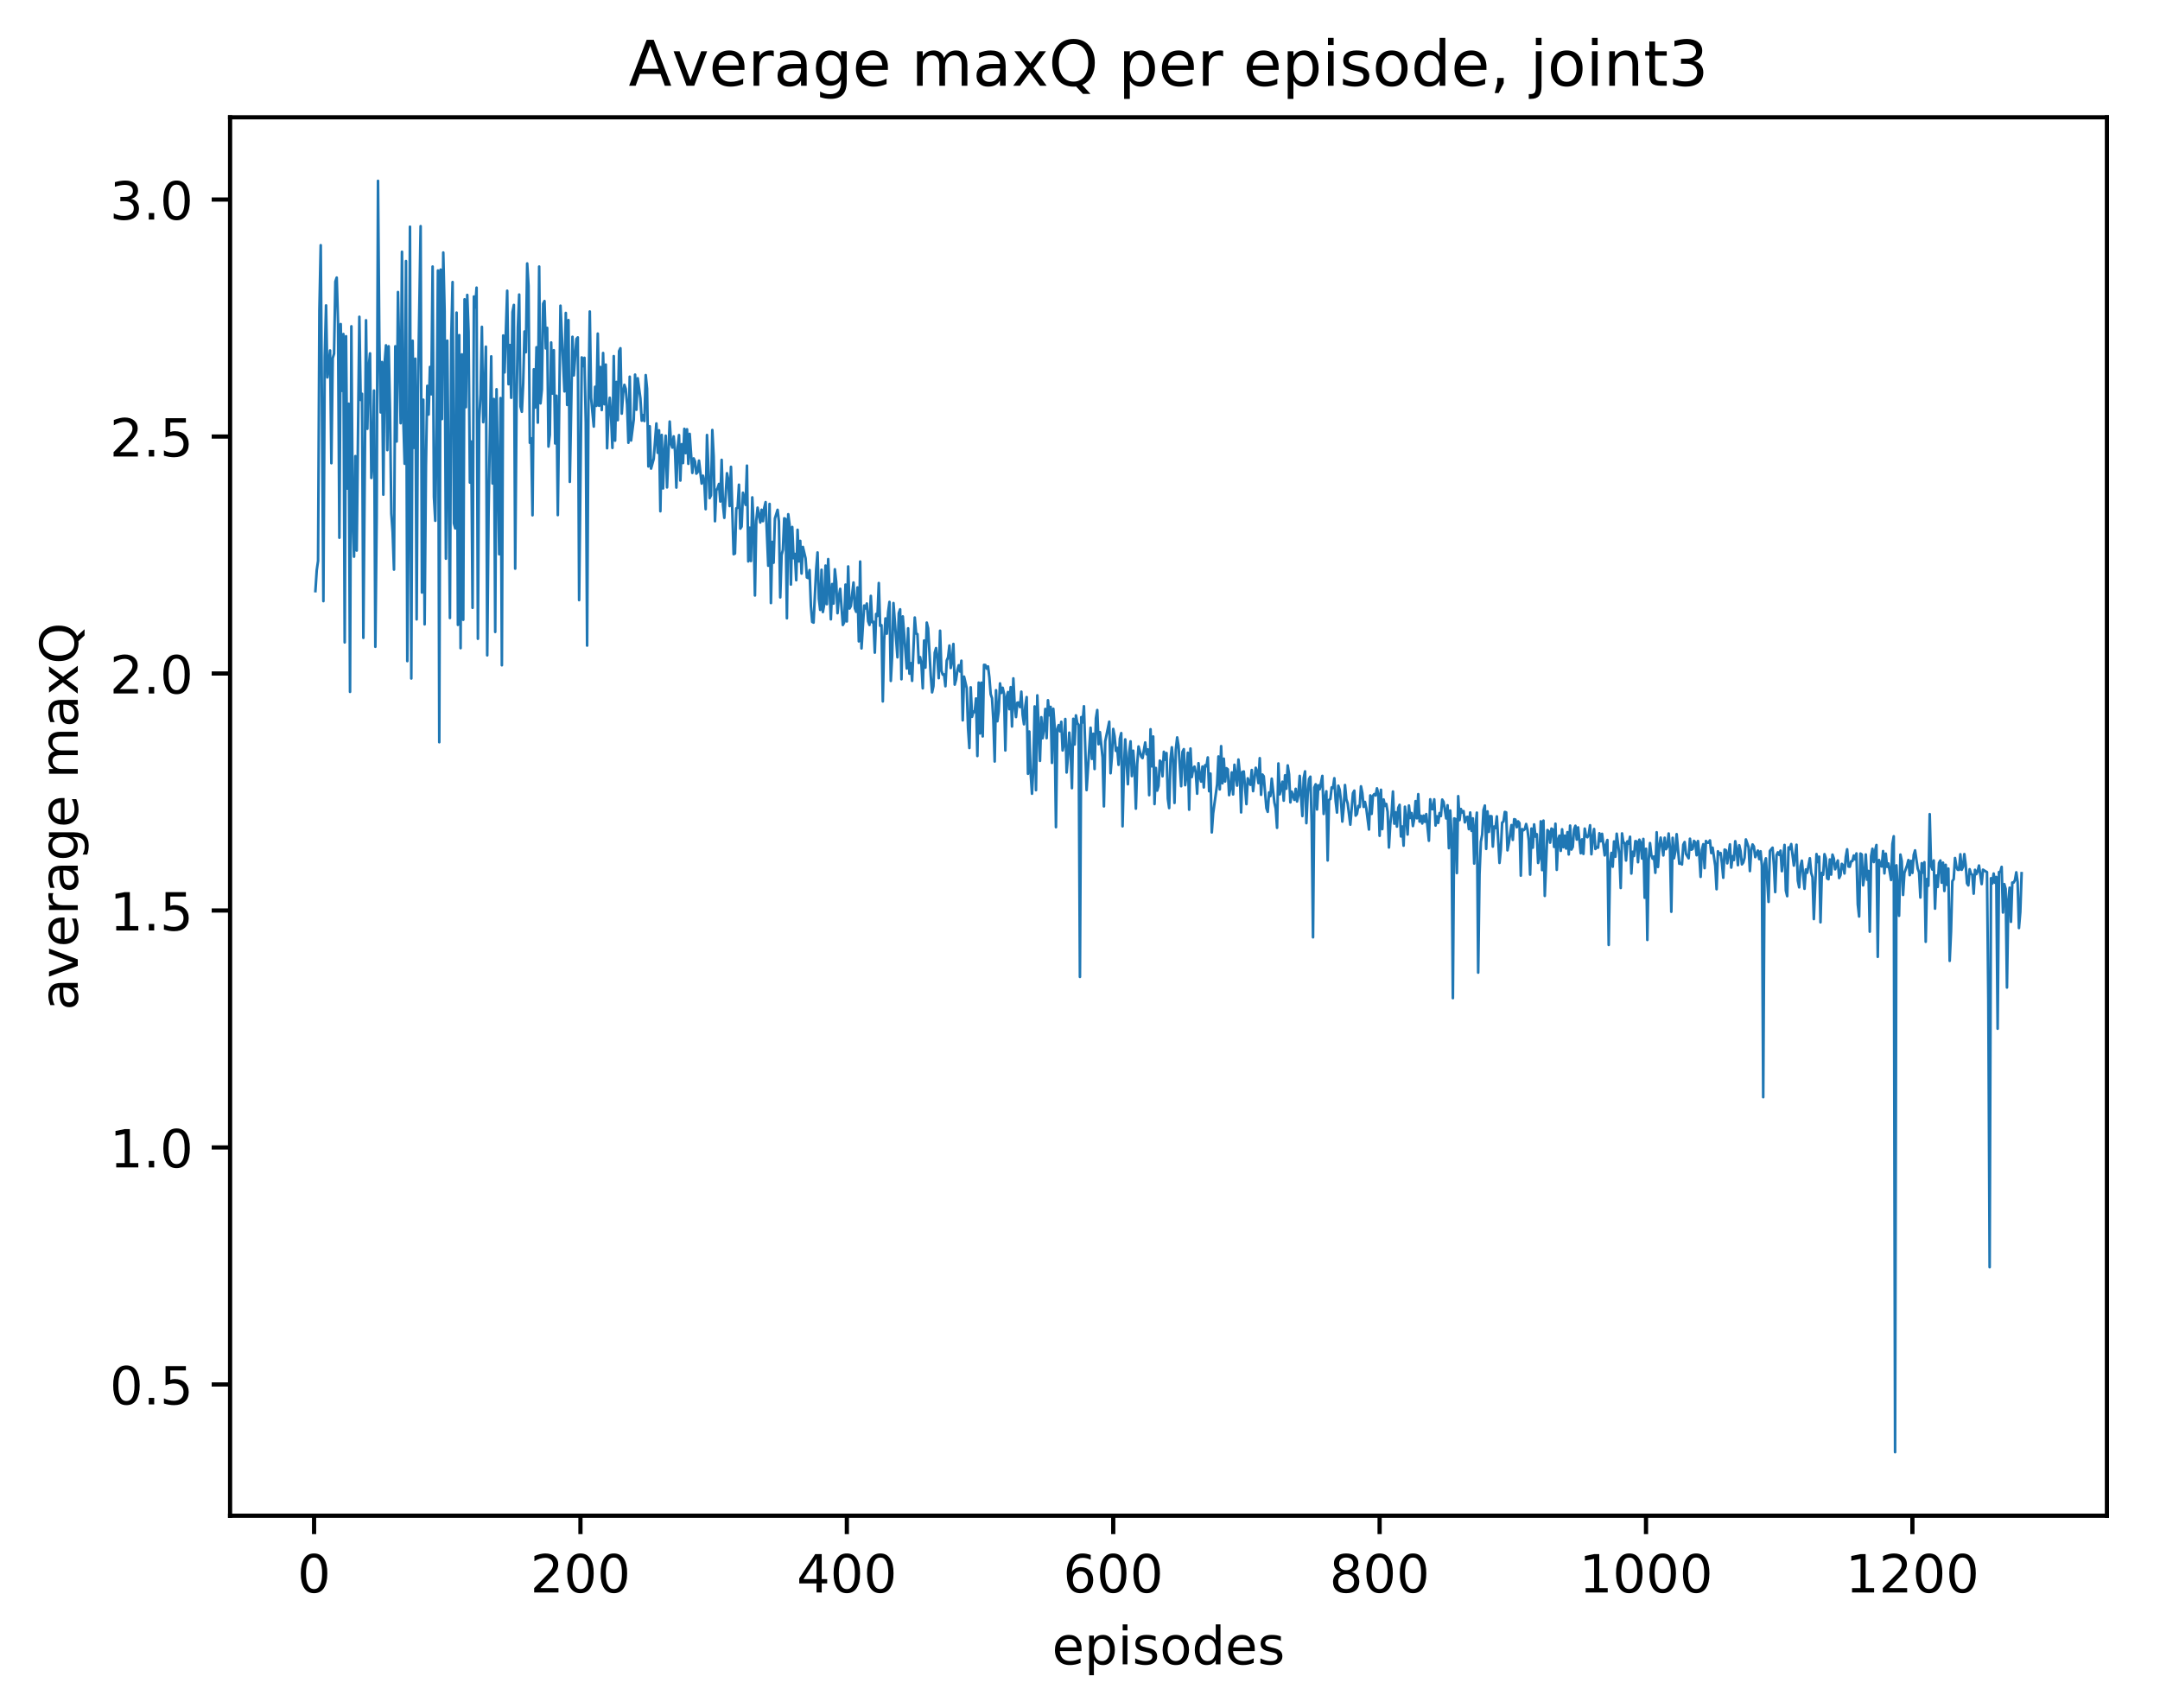 <?xml version="1.0" encoding="utf-8" standalone="no"?>
<!DOCTYPE svg PUBLIC "-//W3C//DTD SVG 1.1//EN"
  "http://www.w3.org/Graphics/SVG/1.1/DTD/svg11.dtd">
<!-- Created with matplotlib (http://matplotlib.org/) -->
<svg height="325pt" version="1.1" viewBox="0 0 411 325" width="411pt" xmlns="http://www.w3.org/2000/svg" xmlns:xlink="http://www.w3.org/1999/xlink">
 <defs>
  <style type="text/css">
*{stroke-linecap:butt;stroke-linejoin:round;}
  </style>
 </defs>
 <g id="figure_1">
  <g id="patch_1">
   <path d="M 0 325.986 
L 411.601 325.986 
L 411.601 0 
L 0 0 
z
" style="fill:#ffffff;"/>
  </g>
  <g id="axes_1">
   <g id="patch_2">
    <path d="M 43.781 288.43 
L 400.901 288.43 
L 400.901 22.318 
L 43.781 22.318 
z
" style="fill:#ffffff;"/>
   </g>
   <g id="matplotlib.axis_1">
    <g id="xtick_1">
     <g id="line2d_1">
      <defs>
       <path d="M 0 0 
L 0 3.5 
" id="m0b987d7b93" style="stroke:#000000;stroke-width:0.8;"/>
      </defs>
      <g>
       <use style="stroke:#000000;stroke-width:0.8;" x="59.761" xlink:href="#m0b987d7b93" y="288.43"/>
      </g>
     </g>
     <g id="text_1">
      <!-- 0 -->
      <defs>
       <path d="M 31.781 66.406 
Q 24.172 66.406 20.328 58.906 
Q 16.5 51.422 16.5 36.375 
Q 16.5 21.391 20.328 13.891 
Q 24.172 6.391 31.781 6.391 
Q 39.453 6.391 43.281 13.891 
Q 47.125 21.391 47.125 36.375 
Q 47.125 51.422 43.281 58.906 
Q 39.453 66.406 31.781 66.406 
z
M 31.781 74.219 
Q 44.047 74.219 50.516 64.516 
Q 56.984 54.828 56.984 36.375 
Q 56.984 17.969 50.516 8.266 
Q 44.047 -1.422 31.781 -1.422 
Q 19.531 -1.422 13.062 8.266 
Q 6.594 17.969 6.594 36.375 
Q 6.594 54.828 13.062 64.516 
Q 19.531 74.219 31.781 74.219 
z
" id="DejaVuSans-30"/>
      </defs>
      <g transform="translate(56.579 303.029)scale(0.1 -0.1)">
       <use xlink:href="#DejaVuSans-30"/>
      </g>
     </g>
    </g>
    <g id="xtick_2">
     <g id="line2d_2">
      <g>
       <use style="stroke:#000000;stroke-width:0.8;" x="110.448" xlink:href="#m0b987d7b93" y="288.43"/>
      </g>
     </g>
     <g id="text_2">
      <!-- 200 -->
      <defs>
       <path d="M 19.188 8.297 
L 53.609 8.297 
L 53.609 0 
L 7.328 0 
L 7.328 8.297 
Q 12.938 14.109 22.625 23.891 
Q 32.328 33.688 34.812 36.531 
Q 39.547 41.844 41.422 45.531 
Q 43.312 49.219 43.312 52.781 
Q 43.312 58.594 39.234 62.25 
Q 35.156 65.922 28.609 65.922 
Q 23.969 65.922 18.812 64.312 
Q 13.672 62.703 7.812 59.422 
L 7.812 69.391 
Q 13.766 71.781 18.938 73 
Q 24.125 74.219 28.422 74.219 
Q 39.75 74.219 46.484 68.547 
Q 53.219 62.891 53.219 53.422 
Q 53.219 48.922 51.531 44.891 
Q 49.859 40.875 45.406 35.406 
Q 44.188 33.984 37.641 27.219 
Q 31.109 20.453 19.188 8.297 
z
" id="DejaVuSans-32"/>
      </defs>
      <g transform="translate(100.904 303.029)scale(0.1 -0.1)">
       <use xlink:href="#DejaVuSans-32"/>
       <use x="63.623" xlink:href="#DejaVuSans-30"/>
       <use x="127.246" xlink:href="#DejaVuSans-30"/>
      </g>
     </g>
    </g>
    <g id="xtick_3">
     <g id="line2d_3">
      <g>
       <use style="stroke:#000000;stroke-width:0.8;" x="161.136" xlink:href="#m0b987d7b93" y="288.43"/>
      </g>
     </g>
     <g id="text_3">
      <!-- 400 -->
      <defs>
       <path d="M 37.797 64.312 
L 12.891 25.391 
L 37.797 25.391 
z
M 35.203 72.906 
L 47.609 72.906 
L 47.609 25.391 
L 58.016 25.391 
L 58.016 17.188 
L 47.609 17.188 
L 47.609 0 
L 37.797 0 
L 37.797 17.188 
L 4.891 17.188 
L 4.891 26.703 
z
" id="DejaVuSans-34"/>
      </defs>
      <g transform="translate(151.592 303.029)scale(0.1 -0.1)">
       <use xlink:href="#DejaVuSans-34"/>
       <use x="63.623" xlink:href="#DejaVuSans-30"/>
       <use x="127.246" xlink:href="#DejaVuSans-30"/>
      </g>
     </g>
    </g>
    <g id="xtick_4">
     <g id="line2d_4">
      <g>
       <use style="stroke:#000000;stroke-width:0.8;" x="211.824" xlink:href="#m0b987d7b93" y="288.43"/>
      </g>
     </g>
     <g id="text_4">
      <!-- 600 -->
      <defs>
       <path d="M 33.016 40.375 
Q 26.375 40.375 22.484 35.828 
Q 18.609 31.297 18.609 23.391 
Q 18.609 15.531 22.484 10.953 
Q 26.375 6.391 33.016 6.391 
Q 39.656 6.391 43.531 10.953 
Q 47.406 15.531 47.406 23.391 
Q 47.406 31.297 43.531 35.828 
Q 39.656 40.375 33.016 40.375 
z
M 52.594 71.297 
L 52.594 62.312 
Q 48.875 64.062 45.094 64.984 
Q 41.312 65.922 37.594 65.922 
Q 27.828 65.922 22.672 59.328 
Q 17.531 52.734 16.797 39.406 
Q 19.672 43.656 24.016 45.922 
Q 28.375 48.188 33.594 48.188 
Q 44.578 48.188 50.953 41.516 
Q 57.328 34.859 57.328 23.391 
Q 57.328 12.156 50.688 5.359 
Q 44.047 -1.422 33.016 -1.422 
Q 20.359 -1.422 13.672 8.266 
Q 6.984 17.969 6.984 36.375 
Q 6.984 53.656 15.188 63.938 
Q 23.391 74.219 37.203 74.219 
Q 40.922 74.219 44.703 73.484 
Q 48.484 72.75 52.594 71.297 
z
" id="DejaVuSans-36"/>
      </defs>
      <g transform="translate(202.28 303.029)scale(0.1 -0.1)">
       <use xlink:href="#DejaVuSans-36"/>
       <use x="63.623" xlink:href="#DejaVuSans-30"/>
       <use x="127.246" xlink:href="#DejaVuSans-30"/>
      </g>
     </g>
    </g>
    <g id="xtick_5">
     <g id="line2d_5">
      <g>
       <use style="stroke:#000000;stroke-width:0.8;" x="262.511" xlink:href="#m0b987d7b93" y="288.43"/>
      </g>
     </g>
     <g id="text_5">
      <!-- 800 -->
      <defs>
       <path d="M 31.781 34.625 
Q 24.75 34.625 20.719 30.859 
Q 16.703 27.094 16.703 20.516 
Q 16.703 13.922 20.719 10.156 
Q 24.75 6.391 31.781 6.391 
Q 38.812 6.391 42.859 10.172 
Q 46.922 13.969 46.922 20.516 
Q 46.922 27.094 42.891 30.859 
Q 38.875 34.625 31.781 34.625 
z
M 21.922 38.812 
Q 15.578 40.375 12.031 44.719 
Q 8.5 49.078 8.5 55.328 
Q 8.5 64.062 14.719 69.141 
Q 20.953 74.219 31.781 74.219 
Q 42.672 74.219 48.875 69.141 
Q 55.078 64.062 55.078 55.328 
Q 55.078 49.078 51.531 44.719 
Q 48 40.375 41.703 38.812 
Q 48.828 37.156 52.797 32.312 
Q 56.781 27.484 56.781 20.516 
Q 56.781 9.906 50.312 4.234 
Q 43.844 -1.422 31.781 -1.422 
Q 19.734 -1.422 13.25 4.234 
Q 6.781 9.906 6.781 20.516 
Q 6.781 27.484 10.781 32.312 
Q 14.797 37.156 21.922 38.812 
z
M 18.312 54.391 
Q 18.312 48.734 21.844 45.562 
Q 25.391 42.391 31.781 42.391 
Q 38.141 42.391 41.719 45.562 
Q 45.312 48.734 45.312 54.391 
Q 45.312 60.062 41.719 63.234 
Q 38.141 66.406 31.781 66.406 
Q 25.391 66.406 21.844 63.234 
Q 18.312 60.062 18.312 54.391 
z
" id="DejaVuSans-38"/>
      </defs>
      <g transform="translate(252.967 303.029)scale(0.1 -0.1)">
       <use xlink:href="#DejaVuSans-38"/>
       <use x="63.623" xlink:href="#DejaVuSans-30"/>
       <use x="127.246" xlink:href="#DejaVuSans-30"/>
      </g>
     </g>
    </g>
    <g id="xtick_6">
     <g id="line2d_6">
      <g>
       <use style="stroke:#000000;stroke-width:0.8;" x="313.199" xlink:href="#m0b987d7b93" y="288.43"/>
      </g>
     </g>
     <g id="text_6">
      <!-- 1000 -->
      <defs>
       <path d="M 12.406 8.297 
L 28.516 8.297 
L 28.516 63.922 
L 10.984 60.406 
L 10.984 69.391 
L 28.422 72.906 
L 38.281 72.906 
L 38.281 8.297 
L 54.391 8.297 
L 54.391 0 
L 12.406 0 
z
" id="DejaVuSans-31"/>
      </defs>
      <g transform="translate(300.474 303.029)scale(0.1 -0.1)">
       <use xlink:href="#DejaVuSans-31"/>
       <use x="63.623" xlink:href="#DejaVuSans-30"/>
       <use x="127.246" xlink:href="#DejaVuSans-30"/>
       <use x="190.869" xlink:href="#DejaVuSans-30"/>
      </g>
     </g>
    </g>
    <g id="xtick_7">
     <g id="line2d_7">
      <g>
       <use style="stroke:#000000;stroke-width:0.8;" x="363.887" xlink:href="#m0b987d7b93" y="288.43"/>
      </g>
     </g>
     <g id="text_7">
      <!-- 1200 -->
      <g transform="translate(351.162 303.029)scale(0.1 -0.1)">
       <use xlink:href="#DejaVuSans-31"/>
       <use x="63.623" xlink:href="#DejaVuSans-32"/>
       <use x="127.246" xlink:href="#DejaVuSans-30"/>
       <use x="190.869" xlink:href="#DejaVuSans-30"/>
      </g>
     </g>
    </g>
    <g id="text_8">
     <!-- episodes -->
     <defs>
      <path d="M 56.203 29.594 
L 56.203 25.203 
L 14.891 25.203 
Q 15.484 15.922 20.484 11.062 
Q 25.484 6.203 34.422 6.203 
Q 39.594 6.203 44.453 7.469 
Q 49.312 8.734 54.109 11.281 
L 54.109 2.781 
Q 49.266 0.734 44.188 -0.344 
Q 39.109 -1.422 33.891 -1.422 
Q 20.797 -1.422 13.156 6.188 
Q 5.516 13.812 5.516 26.812 
Q 5.516 40.234 12.766 48.109 
Q 20.016 56 32.328 56 
Q 43.359 56 49.781 48.891 
Q 56.203 41.797 56.203 29.594 
z
M 47.219 32.234 
Q 47.125 39.594 43.094 43.984 
Q 39.062 48.391 32.422 48.391 
Q 24.906 48.391 20.391 44.141 
Q 15.875 39.891 15.188 32.172 
z
" id="DejaVuSans-65"/>
      <path d="M 18.109 8.203 
L 18.109 -20.797 
L 9.078 -20.797 
L 9.078 54.688 
L 18.109 54.688 
L 18.109 46.391 
Q 20.953 51.266 25.266 53.625 
Q 29.594 56 35.594 56 
Q 45.562 56 51.781 48.094 
Q 58.016 40.188 58.016 27.297 
Q 58.016 14.406 51.781 6.484 
Q 45.562 -1.422 35.594 -1.422 
Q 29.594 -1.422 25.266 0.953 
Q 20.953 3.328 18.109 8.203 
z
M 48.688 27.297 
Q 48.688 37.203 44.609 42.844 
Q 40.531 48.484 33.406 48.484 
Q 26.266 48.484 22.188 42.844 
Q 18.109 37.203 18.109 27.297 
Q 18.109 17.391 22.188 11.75 
Q 26.266 6.109 33.406 6.109 
Q 40.531 6.109 44.609 11.75 
Q 48.688 17.391 48.688 27.297 
z
" id="DejaVuSans-70"/>
      <path d="M 9.422 54.688 
L 18.406 54.688 
L 18.406 0 
L 9.422 0 
z
M 9.422 75.984 
L 18.406 75.984 
L 18.406 64.594 
L 9.422 64.594 
z
" id="DejaVuSans-69"/>
      <path d="M 44.281 53.078 
L 44.281 44.578 
Q 40.484 46.531 36.375 47.5 
Q 32.281 48.484 27.875 48.484 
Q 21.188 48.484 17.844 46.438 
Q 14.5 44.391 14.5 40.281 
Q 14.5 37.156 16.891 35.375 
Q 19.281 33.594 26.516 31.984 
L 29.594 31.297 
Q 39.156 29.25 43.188 25.516 
Q 47.219 21.781 47.219 15.094 
Q 47.219 7.469 41.188 3.016 
Q 35.156 -1.422 24.609 -1.422 
Q 20.219 -1.422 15.453 -0.562 
Q 10.688 0.297 5.422 2 
L 5.422 11.281 
Q 10.406 8.688 15.234 7.391 
Q 20.062 6.109 24.812 6.109 
Q 31.156 6.109 34.562 8.281 
Q 37.984 10.453 37.984 14.406 
Q 37.984 18.062 35.516 20.016 
Q 33.062 21.969 24.703 23.781 
L 21.578 24.516 
Q 13.234 26.266 9.516 29.906 
Q 5.812 33.547 5.812 39.891 
Q 5.812 47.609 11.281 51.797 
Q 16.75 56 26.812 56 
Q 31.781 56 36.172 55.266 
Q 40.578 54.547 44.281 53.078 
z
" id="DejaVuSans-73"/>
      <path d="M 30.609 48.391 
Q 23.391 48.391 19.188 42.75 
Q 14.984 37.109 14.984 27.297 
Q 14.984 17.484 19.156 11.844 
Q 23.344 6.203 30.609 6.203 
Q 37.797 6.203 41.984 11.859 
Q 46.188 17.531 46.188 27.297 
Q 46.188 37.016 41.984 42.703 
Q 37.797 48.391 30.609 48.391 
z
M 30.609 56 
Q 42.328 56 49.016 48.375 
Q 55.719 40.766 55.719 27.297 
Q 55.719 13.875 49.016 6.219 
Q 42.328 -1.422 30.609 -1.422 
Q 18.844 -1.422 12.172 6.219 
Q 5.516 13.875 5.516 27.297 
Q 5.516 40.766 12.172 48.375 
Q 18.844 56 30.609 56 
z
" id="DejaVuSans-6f"/>
      <path d="M 45.406 46.391 
L 45.406 75.984 
L 54.391 75.984 
L 54.391 0 
L 45.406 0 
L 45.406 8.203 
Q 42.578 3.328 38.25 0.953 
Q 33.938 -1.422 27.875 -1.422 
Q 17.969 -1.422 11.734 6.484 
Q 5.516 14.406 5.516 27.297 
Q 5.516 40.188 11.734 48.094 
Q 17.969 56 27.875 56 
Q 33.938 56 38.25 53.625 
Q 42.578 51.266 45.406 46.391 
z
M 14.797 27.297 
Q 14.797 17.391 18.875 11.75 
Q 22.953 6.109 30.078 6.109 
Q 37.203 6.109 41.297 11.75 
Q 45.406 17.391 45.406 27.297 
Q 45.406 37.203 41.297 42.844 
Q 37.203 48.484 30.078 48.484 
Q 22.953 48.484 18.875 42.844 
Q 14.797 37.203 14.797 27.297 
z
" id="DejaVuSans-64"/>
     </defs>
     <g transform="translate(200.182 316.707)scale(0.1 -0.1)">
      <use xlink:href="#DejaVuSans-65"/>
      <use x="61.523" xlink:href="#DejaVuSans-70"/>
      <use x="125" xlink:href="#DejaVuSans-69"/>
      <use x="152.783" xlink:href="#DejaVuSans-73"/>
      <use x="204.883" xlink:href="#DejaVuSans-6f"/>
      <use x="266.064" xlink:href="#DejaVuSans-64"/>
      <use x="329.541" xlink:href="#DejaVuSans-65"/>
      <use x="391.064" xlink:href="#DejaVuSans-73"/>
     </g>
    </g>
   </g>
   <g id="matplotlib.axis_2">
    <g id="ytick_1">
     <g id="line2d_8">
      <defs>
       <path d="M 0 0 
L -3.5 0 
" id="m1d9060a6a1" style="stroke:#000000;stroke-width:0.8;"/>
      </defs>
      <g>
       <use style="stroke:#000000;stroke-width:0.8;" x="43.781" xlink:href="#m1d9060a6a1" y="263.447"/>
      </g>
     </g>
     <g id="text_9">
      <!-- 0.5 -->
      <defs>
       <path d="M 10.688 12.406 
L 21 12.406 
L 21 0 
L 10.688 0 
z
" id="DejaVuSans-2e"/>
       <path d="M 10.797 72.906 
L 49.516 72.906 
L 49.516 64.594 
L 19.828 64.594 
L 19.828 46.734 
Q 21.969 47.469 24.109 47.828 
Q 26.266 48.188 28.422 48.188 
Q 40.625 48.188 47.75 41.5 
Q 54.891 34.812 54.891 23.391 
Q 54.891 11.625 47.562 5.094 
Q 40.234 -1.422 26.906 -1.422 
Q 22.312 -1.422 17.547 -0.641 
Q 12.797 0.141 7.719 1.703 
L 7.719 11.625 
Q 12.109 9.234 16.797 8.062 
Q 21.484 6.891 26.703 6.891 
Q 35.156 6.891 40.078 11.328 
Q 45.016 15.766 45.016 23.391 
Q 45.016 31 40.078 35.438 
Q 35.156 39.891 26.703 39.891 
Q 22.75 39.891 18.812 39.016 
Q 14.891 38.141 10.797 36.281 
z
" id="DejaVuSans-35"/>
      </defs>
      <g transform="translate(20.878 267.246)scale(0.1 -0.1)">
       <use xlink:href="#DejaVuSans-30"/>
       <use x="63.623" xlink:href="#DejaVuSans-2e"/>
       <use x="95.41" xlink:href="#DejaVuSans-35"/>
      </g>
     </g>
    </g>
    <g id="ytick_2">
     <g id="line2d_9">
      <g>
       <use style="stroke:#000000;stroke-width:0.8;" x="43.781" xlink:href="#m1d9060a6a1" y="218.353"/>
      </g>
     </g>
     <g id="text_10">
      <!-- 1.0 -->
      <g transform="translate(20.878 222.152)scale(0.1 -0.1)">
       <use xlink:href="#DejaVuSans-31"/>
       <use x="63.623" xlink:href="#DejaVuSans-2e"/>
       <use x="95.41" xlink:href="#DejaVuSans-30"/>
      </g>
     </g>
    </g>
    <g id="ytick_3">
     <g id="line2d_10">
      <g>
       <use style="stroke:#000000;stroke-width:0.8;" x="43.781" xlink:href="#m1d9060a6a1" y="173.259"/>
      </g>
     </g>
     <g id="text_11">
      <!-- 1.5 -->
      <g transform="translate(20.878 177.058)scale(0.1 -0.1)">
       <use xlink:href="#DejaVuSans-31"/>
       <use x="63.623" xlink:href="#DejaVuSans-2e"/>
       <use x="95.41" xlink:href="#DejaVuSans-35"/>
      </g>
     </g>
    </g>
    <g id="ytick_4">
     <g id="line2d_11">
      <g>
       <use style="stroke:#000000;stroke-width:0.8;" x="43.781" xlink:href="#m1d9060a6a1" y="128.165"/>
      </g>
     </g>
     <g id="text_12">
      <!-- 2.0 -->
      <g transform="translate(20.878 131.964)scale(0.1 -0.1)">
       <use xlink:href="#DejaVuSans-32"/>
       <use x="63.623" xlink:href="#DejaVuSans-2e"/>
       <use x="95.41" xlink:href="#DejaVuSans-30"/>
      </g>
     </g>
    </g>
    <g id="ytick_5">
     <g id="line2d_12">
      <g>
       <use style="stroke:#000000;stroke-width:0.8;" x="43.781" xlink:href="#m1d9060a6a1" y="83.071"/>
      </g>
     </g>
     <g id="text_13">
      <!-- 2.5 -->
      <g transform="translate(20.878 86.87)scale(0.1 -0.1)">
       <use xlink:href="#DejaVuSans-32"/>
       <use x="63.623" xlink:href="#DejaVuSans-2e"/>
       <use x="95.41" xlink:href="#DejaVuSans-35"/>
      </g>
     </g>
    </g>
    <g id="ytick_6">
     <g id="line2d_13">
      <g>
       <use style="stroke:#000000;stroke-width:0.8;" x="43.781" xlink:href="#m1d9060a6a1" y="37.976"/>
      </g>
     </g>
     <g id="text_14">
      <!-- 3.0 -->
      <defs>
       <path d="M 40.578 39.312 
Q 47.656 37.797 51.625 33 
Q 55.609 28.219 55.609 21.188 
Q 55.609 10.406 48.188 4.484 
Q 40.766 -1.422 27.094 -1.422 
Q 22.516 -1.422 17.656 -0.516 
Q 12.797 0.391 7.625 2.203 
L 7.625 11.719 
Q 11.719 9.328 16.594 8.109 
Q 21.484 6.891 26.812 6.891 
Q 36.078 6.891 40.938 10.547 
Q 45.797 14.203 45.797 21.188 
Q 45.797 27.641 41.281 31.266 
Q 36.766 34.906 28.719 34.906 
L 20.219 34.906 
L 20.219 43.016 
L 29.109 43.016 
Q 36.375 43.016 40.234 45.922 
Q 44.094 48.828 44.094 54.297 
Q 44.094 59.906 40.109 62.906 
Q 36.141 65.922 28.719 65.922 
Q 24.656 65.922 20.016 65.031 
Q 15.375 64.156 9.812 62.312 
L 9.812 71.094 
Q 15.438 72.656 20.344 73.438 
Q 25.25 74.219 29.594 74.219 
Q 40.828 74.219 47.359 69.109 
Q 53.906 64.016 53.906 55.328 
Q 53.906 49.266 50.438 45.094 
Q 46.969 40.922 40.578 39.312 
z
" id="DejaVuSans-33"/>
      </defs>
      <g transform="translate(20.878 41.776)scale(0.1 -0.1)">
       <use xlink:href="#DejaVuSans-33"/>
       <use x="63.623" xlink:href="#DejaVuSans-2e"/>
       <use x="95.41" xlink:href="#DejaVuSans-30"/>
      </g>
     </g>
    </g>
    <g id="text_15">
     <!-- average maxQ -->
     <defs>
      <path d="M 34.281 27.484 
Q 23.391 27.484 19.188 25 
Q 14.984 22.516 14.984 16.5 
Q 14.984 11.719 18.141 8.906 
Q 21.297 6.109 26.703 6.109 
Q 34.188 6.109 38.703 11.406 
Q 43.219 16.703 43.219 25.484 
L 43.219 27.484 
z
M 52.203 31.203 
L 52.203 0 
L 43.219 0 
L 43.219 8.297 
Q 40.141 3.328 35.547 0.953 
Q 30.953 -1.422 24.312 -1.422 
Q 15.922 -1.422 10.953 3.297 
Q 6 8.016 6 15.922 
Q 6 25.141 12.172 29.828 
Q 18.359 34.516 30.609 34.516 
L 43.219 34.516 
L 43.219 35.406 
Q 43.219 41.609 39.141 45 
Q 35.062 48.391 27.688 48.391 
Q 23 48.391 18.547 47.266 
Q 14.109 46.141 10.016 43.891 
L 10.016 52.203 
Q 14.938 54.109 19.578 55.047 
Q 24.219 56 28.609 56 
Q 40.484 56 46.344 49.844 
Q 52.203 43.703 52.203 31.203 
z
" id="DejaVuSans-61"/>
      <path d="M 2.984 54.688 
L 12.5 54.688 
L 29.594 8.797 
L 46.688 54.688 
L 56.203 54.688 
L 35.688 0 
L 23.484 0 
z
" id="DejaVuSans-76"/>
      <path d="M 41.109 46.297 
Q 39.594 47.172 37.812 47.578 
Q 36.031 48 33.891 48 
Q 26.266 48 22.188 43.047 
Q 18.109 38.094 18.109 28.812 
L 18.109 0 
L 9.078 0 
L 9.078 54.688 
L 18.109 54.688 
L 18.109 46.188 
Q 20.953 51.172 25.484 53.578 
Q 30.031 56 36.531 56 
Q 37.453 56 38.578 55.875 
Q 39.703 55.766 41.062 55.516 
z
" id="DejaVuSans-72"/>
      <path d="M 45.406 27.984 
Q 45.406 37.75 41.375 43.109 
Q 37.359 48.484 30.078 48.484 
Q 22.859 48.484 18.828 43.109 
Q 14.797 37.75 14.797 27.984 
Q 14.797 18.266 18.828 12.891 
Q 22.859 7.516 30.078 7.516 
Q 37.359 7.516 41.375 12.891 
Q 45.406 18.266 45.406 27.984 
z
M 54.391 6.781 
Q 54.391 -7.172 48.188 -13.984 
Q 42 -20.797 29.203 -20.797 
Q 24.469 -20.797 20.266 -20.094 
Q 16.062 -19.391 12.109 -17.922 
L 12.109 -9.188 
Q 16.062 -11.328 19.922 -12.344 
Q 23.781 -13.375 27.781 -13.375 
Q 36.625 -13.375 41.016 -8.766 
Q 45.406 -4.156 45.406 5.172 
L 45.406 9.625 
Q 42.625 4.781 38.281 2.391 
Q 33.938 0 27.875 0 
Q 17.828 0 11.672 7.656 
Q 5.516 15.328 5.516 27.984 
Q 5.516 40.672 11.672 48.328 
Q 17.828 56 27.875 56 
Q 33.938 56 38.281 53.609 
Q 42.625 51.219 45.406 46.391 
L 45.406 54.688 
L 54.391 54.688 
z
" id="DejaVuSans-67"/>
      <path id="DejaVuSans-20"/>
      <path d="M 52 44.188 
Q 55.375 50.25 60.062 53.125 
Q 64.75 56 71.094 56 
Q 79.641 56 84.281 50.016 
Q 88.922 44.047 88.922 33.016 
L 88.922 0 
L 79.891 0 
L 79.891 32.719 
Q 79.891 40.578 77.094 44.375 
Q 74.312 48.188 68.609 48.188 
Q 61.625 48.188 57.562 43.547 
Q 53.516 38.922 53.516 30.906 
L 53.516 0 
L 44.484 0 
L 44.484 32.719 
Q 44.484 40.625 41.703 44.406 
Q 38.922 48.188 33.109 48.188 
Q 26.219 48.188 22.156 43.531 
Q 18.109 38.875 18.109 30.906 
L 18.109 0 
L 9.078 0 
L 9.078 54.688 
L 18.109 54.688 
L 18.109 46.188 
Q 21.188 51.219 25.484 53.609 
Q 29.781 56 35.688 56 
Q 41.656 56 45.828 52.969 
Q 50 49.953 52 44.188 
z
" id="DejaVuSans-6d"/>
      <path d="M 54.891 54.688 
L 35.109 28.078 
L 55.906 0 
L 45.312 0 
L 29.391 21.484 
L 13.484 0 
L 2.875 0 
L 24.125 28.609 
L 4.688 54.688 
L 15.281 54.688 
L 29.781 35.203 
L 44.281 54.688 
z
" id="DejaVuSans-78"/>
      <path d="M 39.406 66.219 
Q 28.656 66.219 22.328 58.203 
Q 16.016 50.203 16.016 36.375 
Q 16.016 22.609 22.328 14.594 
Q 28.656 6.594 39.406 6.594 
Q 50.141 6.594 56.422 14.594 
Q 62.703 22.609 62.703 36.375 
Q 62.703 50.203 56.422 58.203 
Q 50.141 66.219 39.406 66.219 
z
M 53.219 1.312 
L 66.219 -12.891 
L 54.297 -12.891 
L 43.5 -1.219 
Q 41.891 -1.312 41.031 -1.359 
Q 40.188 -1.422 39.406 -1.422 
Q 24.031 -1.422 14.812 8.859 
Q 5.609 19.141 5.609 36.375 
Q 5.609 53.656 14.812 63.938 
Q 24.031 74.219 39.406 74.219 
Q 54.734 74.219 63.906 63.938 
Q 73.094 53.656 73.094 36.375 
Q 73.094 23.688 67.984 14.641 
Q 62.891 5.609 53.219 1.312 
z
" id="DejaVuSans-51"/>
     </defs>
     <g transform="translate(14.798 192.263)rotate(-90)scale(0.1 -0.1)">
      <use xlink:href="#DejaVuSans-61"/>
      <use x="61.279" xlink:href="#DejaVuSans-76"/>
      <use x="120.459" xlink:href="#DejaVuSans-65"/>
      <use x="181.982" xlink:href="#DejaVuSans-72"/>
      <use x="223.096" xlink:href="#DejaVuSans-61"/>
      <use x="284.375" xlink:href="#DejaVuSans-67"/>
      <use x="347.852" xlink:href="#DejaVuSans-65"/>
      <use x="409.375" xlink:href="#DejaVuSans-20"/>
      <use x="441.162" xlink:href="#DejaVuSans-6d"/>
      <use x="538.574" xlink:href="#DejaVuSans-61"/>
      <use x="599.854" xlink:href="#DejaVuSans-78"/>
      <use x="659.033" xlink:href="#DejaVuSans-51"/>
     </g>
    </g>
   </g>
   <g id="line2d_14">
    <path clip-path="url(#pf7e21d8626)" d="M 60.014 112.481 
L 60.267 108.506 
L 60.521 106.726 
L 60.774 59.092 
L 61.028 46.661 
L 61.535 114.39 
L 61.788 67.869 
L 62.041 58.12 
L 62.295 71.814 
L 62.802 66.691 
L 63.055 88.142 
L 63.309 68.164 
L 63.562 67.295 
L 63.816 53.586 
L 64.069 52.825 
L 64.322 61.497 
L 64.576 102.326 
L 64.829 61.667 
L 65.083 74.374 
L 65.336 63.566 
L 65.59 122.242 
L 65.843 63.981 
L 66.096 92.973 
L 66.35 76.828 
L 66.603 131.656 
L 66.857 62.092 
L 67.11 97.72 
L 67.364 105.931 
L 67.617 86.801 
L 67.871 104.775 
L 68.377 60.282 
L 68.631 76.11 
L 68.884 74.939 
L 69.138 121.378 
L 69.645 60.942 
L 69.898 81.598 
L 70.152 70.094 
L 70.405 67.25 
L 70.658 90.95 
L 70.912 87.195 
L 71.165 74.317 
L 71.419 123.074 
L 71.672 98.517 
L 71.926 34.414 
L 72.179 64.785 
L 72.432 78.474 
L 72.686 68.89 
L 72.939 94.13 
L 73.193 69.016 
L 73.446 65.711 
L 73.7 85.654 
L 73.953 65.893 
L 74.207 78.027 
L 74.46 97.716 
L 74.713 101.298 
L 74.967 108.394 
L 75.22 65.897 
L 75.474 84.013 
L 75.727 55.576 
L 76.234 80.532 
L 76.487 47.912 
L 76.741 79.807 
L 76.994 88.246 
L 77.248 49.685 
L 77.501 125.803 
L 77.755 97.058 
L 78.008 43.144 
L 78.262 129.109 
L 78.515 64.845 
L 78.768 85.213 
L 79.022 68.262 
L 79.275 117.863 
L 79.529 74.88 
L 80.036 43.037 
L 80.289 112.751 
L 80.542 76.062 
L 80.796 118.805 
L 81.049 88.672 
L 81.303 73.423 
L 81.556 78.887 
L 81.81 69.829 
L 82.063 75.032 
L 82.317 50.726 
L 82.57 94.544 
L 82.823 99.1 
L 83.077 80.901 
L 83.33 51.471 
L 83.584 141.237 
L 83.837 51.307 
L 84.091 79.74 
L 84.344 48.053 
L 84.597 59.248 
L 84.851 106.313 
L 85.104 64.828 
L 85.611 117.597 
L 85.865 64.279 
L 86.118 53.675 
L 86.372 99.579 
L 86.625 100.55 
L 86.878 59.486 
L 87.132 118.906 
L 87.385 63.768 
L 87.639 123.337 
L 87.892 67.434 
L 88.146 117.939 
L 88.399 56.955 
L 88.653 77.479 
L 88.906 56.123 
L 89.159 63.191 
L 89.413 91.825 
L 89.666 84.02 
L 89.92 115.665 
L 90.173 56.429 
L 90.427 58.51 
L 90.68 54.74 
L 90.933 121.553 
L 91.187 79.752 
L 91.44 75.012 
L 91.694 62.197 
L 91.947 80.338 
L 92.201 75.293 
L 92.454 65.968 
L 92.708 124.705 
L 92.961 97.731 
L 93.468 67.811 
L 93.721 91.997 
L 93.975 75.93 
L 94.228 120.252 
L 94.482 74.066 
L 94.988 105.465 
L 95.242 75.752 
L 95.495 126.59 
L 95.749 63.842 
L 96.002 70.866 
L 96.509 55.323 
L 96.763 73.113 
L 97.016 65.651 
L 97.269 75.692 
L 97.523 59.375 
L 97.776 58.029 
L 98.03 108.208 
L 98.283 77.259 
L 98.537 62.334 
L 98.79 56.052 
L 99.043 77.362 
L 99.297 78.358 
L 99.55 73.002 
L 99.804 63.081 
L 100.057 67.028 
L 100.311 50.137 
L 100.564 54.417 
L 100.818 84.26 
L 101.071 83.415 
L 101.324 98.051 
L 101.578 70.273 
L 101.831 77.543 
L 102.085 66.085 
L 102.338 80.424 
L 102.592 50.726 
L 102.845 76.757 
L 103.098 74.137 
L 103.352 57.79 
L 103.605 57.287 
L 103.859 66.296 
L 104.112 62.39 
L 104.366 84.974 
L 104.619 82.743 
L 104.873 65.17 
L 105.126 74.898 
L 105.379 66.644 
L 105.633 84.385 
L 105.886 75.309 
L 106.14 98.019 
L 106.647 58.173 
L 107.407 74.482 
L 107.66 59.555 
L 107.914 77.053 
L 108.167 60.909 
L 108.421 91.695 
L 108.928 64.089 
L 109.181 71.432 
L 109.688 64.495 
L 109.941 64.203 
L 110.195 114.195 
L 110.702 68.014 
L 110.955 69.67 
L 111.209 68.089 
L 111.462 80.449 
L 111.715 122.85 
L 111.969 76.426 
L 112.222 59.277 
L 112.476 75.736 
L 112.983 81.171 
L 113.236 73.606 
L 113.489 77.233 
L 113.743 63.486 
L 113.996 77.214 
L 114.25 69.843 
L 114.503 78.03 
L 114.757 67.175 
L 115.01 76.922 
L 115.264 69.373 
L 115.517 85.298 
L 115.77 78.715 
L 116.024 75.698 
L 116.277 79.28 
L 116.531 85.233 
L 116.784 67.766 
L 117.038 83.85 
L 117.291 72.679 
L 117.544 79.955 
L 117.798 66.809 
L 118.051 66.268 
L 118.305 78.711 
L 118.558 74.903 
L 118.812 73.233 
L 119.065 74.017 
L 119.319 77.023 
L 119.572 84.253 
L 119.825 71.684 
L 120.079 83.827 
L 120.586 79.834 
L 120.839 71.287 
L 121.093 77.975 
L 121.346 71.982 
L 121.853 75.809 
L 122.106 80.051 
L 122.36 78.995 
L 122.613 80.12 
L 122.867 71.381 
L 123.12 73.971 
L 123.374 88.759 
L 123.627 81.123 
L 123.88 89.17 
L 124.387 87.311 
L 124.894 80.582 
L 125.148 86.162 
L 125.401 81.885 
L 125.655 97.285 
L 125.908 82.767 
L 126.161 92.944 
L 126.415 86.159 
L 126.668 82.909 
L 126.922 92.748 
L 127.429 80.218 
L 127.682 84.39 
L 127.935 85.18 
L 128.189 83.043 
L 128.442 85.911 
L 128.696 92.782 
L 128.949 85.113 
L 129.203 82.793 
L 129.456 91.449 
L 129.71 84.528 
L 129.963 88.11 
L 130.216 81.604 
L 130.47 86.227 
L 130.723 81.686 
L 130.977 88.259 
L 131.23 82.562 
L 131.737 89.988 
L 131.99 87.235 
L 132.244 87.808 
L 132.497 90.128 
L 132.751 89.847 
L 133.004 87.656 
L 133.511 92.016 
L 133.765 90.527 
L 134.018 91.717 
L 134.271 96.89 
L 134.525 82.78 
L 135.032 94.783 
L 135.285 94.257 
L 135.539 81.823 
L 135.792 86.853 
L 136.045 99.186 
L 136.299 93.31 
L 136.552 92.881 
L 136.806 92.09 
L 137.059 95.435 
L 137.313 87.506 
L 137.566 96.051 
L 137.82 98.539 
L 138.326 90.05 
L 138.58 91.305 
L 138.833 96.299 
L 139.087 88.833 
L 139.594 105.459 
L 139.847 105.325 
L 140.101 96.73 
L 140.354 96.622 
L 140.607 92.238 
L 140.861 100.592 
L 141.114 100.202 
L 141.368 93.761 
L 141.875 96.069 
L 142.128 88.608 
L 142.381 106.828 
L 142.635 100.415 
L 142.888 106.758 
L 143.142 94.647 
L 143.395 100.041 
L 143.649 113.313 
L 143.902 99.101 
L 144.156 96.605 
L 144.662 99.424 
L 144.916 97 
L 145.169 99.169 
L 145.423 96.634 
L 145.676 95.55 
L 146.183 107.655 
L 146.436 95.894 
L 146.69 114.756 
L 146.943 103.119 
L 147.197 107.082 
L 147.45 98.664 
L 147.957 97.015 
L 148.211 99.226 
L 148.464 113.674 
L 148.717 105.618 
L 148.971 104.622 
L 149.224 98.631 
L 149.478 98.757 
L 149.731 117.654 
L 149.985 97.853 
L 150.238 99.882 
L 150.491 111.236 
L 150.745 100.282 
L 150.998 106.221 
L 151.252 105.402 
L 151.505 110.408 
L 151.759 100.813 
L 152.012 106.833 
L 152.266 102.928 
L 152.519 109.141 
L 152.772 104.079 
L 153.279 106.241 
L 153.533 109.882 
L 153.786 109.998 
L 154.04 108.483 
L 154.293 115.313 
L 154.546 118.339 
L 154.8 118.477 
L 155.307 108.272 
L 155.56 105.131 
L 155.814 113.939 
L 156.067 116.061 
L 156.321 108.423 
L 156.574 116.465 
L 156.827 115.02 
L 157.081 107.627 
L 157.334 114.968 
L 157.588 106.394 
L 158.095 117.852 
L 158.348 111.135 
L 158.602 114.856 
L 158.855 108.333 
L 159.108 110.739 
L 159.362 116.686 
L 159.615 113.538 
L 159.869 112.051 
L 160.376 118.928 
L 160.629 118.434 
L 160.882 111.245 
L 161.136 118.256 
L 161.389 107.793 
L 161.643 115.799 
L 161.896 115.337 
L 162.403 110.848 
L 162.657 115.732 
L 162.91 116.424 
L 163.163 111.788 
L 163.417 122.044 
L 163.67 106.858 
L 163.924 123.386 
L 164.431 115.231 
L 164.684 115.787 
L 164.937 114.847 
L 165.191 118.213 
L 165.444 118.922 
L 165.698 113.392 
L 165.951 118.423 
L 166.205 118.318 
L 166.458 124.193 
L 166.712 116.829 
L 166.965 117.218 
L 167.218 110.945 
L 167.472 119.08 
L 167.725 118.965 
L 167.979 133.473 
L 168.232 121.838 
L 168.486 117.679 
L 168.739 120.579 
L 168.992 116.476 
L 169.246 114.542 
L 169.499 129.577 
L 169.753 124.822 
L 170.006 114.76 
L 170.767 125.081 
L 171.02 116.689 
L 171.273 115.95 
L 171.527 129.253 
L 171.78 117.302 
L 172.541 127.212 
L 172.794 119.567 
L 173.047 128.192 
L 173.301 126.184 
L 173.554 129.563 
L 174.061 117.514 
L 174.315 120.555 
L 174.568 120.669 
L 174.822 126.154 
L 175.075 125.046 
L 175.328 126.373 
L 175.582 130.982 
L 175.835 121.888 
L 176.089 127.038 
L 176.342 118.476 
L 176.596 119.547 
L 177.103 128.586 
L 177.356 131.75 
L 177.609 130.558 
L 177.863 124.189 
L 178.116 123.326 
L 178.37 125.481 
L 178.623 129.049 
L 178.877 120.02 
L 179.13 127.601 
L 179.383 128.378 
L 179.637 128.329 
L 179.89 130.585 
L 180.144 125.691 
L 180.397 125.095 
L 180.651 122.844 
L 180.904 127.114 
L 181.158 125.646 
L 181.411 122.541 
L 181.664 130.275 
L 181.918 129.321 
L 182.171 127.524 
L 182.425 126.596 
L 182.678 127.784 
L 182.932 125.731 
L 183.185 137.073 
L 183.438 128.764 
L 183.945 130.957 
L 184.199 138.579 
L 184.452 142.343 
L 184.706 130.788 
L 184.959 136.402 
L 185.213 135.384 
L 185.466 135.51 
L 185.719 132.913 
L 185.973 143.864 
L 186.226 129.897 
L 186.48 139.57 
L 186.733 129.904 
L 186.987 140.132 
L 187.24 126.516 
L 187.493 126.55 
L 187.747 127.237 
L 188 126.814 
L 188.254 128.893 
L 188.507 132.102 
L 188.761 132.859 
L 189.014 137.035 
L 189.268 144.907 
L 189.521 131.344 
L 189.774 137.251 
L 190.028 135.358 
L 190.281 130.047 
L 190.535 131.852 
L 190.788 130.882 
L 191.042 132.021 
L 191.295 142.804 
L 191.548 132.593 
L 191.802 131.691 
L 192.055 134.952 
L 192.309 130.754 
L 192.562 138.249 
L 192.816 129.094 
L 193.069 134.115 
L 193.323 136.445 
L 193.576 133.712 
L 193.829 133.683 
L 194.083 134.55 
L 194.336 131.618 
L 194.59 136.04 
L 194.843 137.826 
L 195.097 134.358 
L 195.35 132.652 
L 195.604 147.244 
L 195.857 139.204 
L 196.11 147.059 
L 196.364 151.038 
L 196.617 146.184 
L 196.871 134.424 
L 197.124 150.362 
L 197.378 132.321 
L 197.884 144.789 
L 198.138 136.482 
L 198.391 140.478 
L 198.645 138.708 
L 198.898 134.904 
L 199.152 140.46 
L 199.405 133.248 
L 199.659 136.115 
L 199.912 134.512 
L 200.165 145.171 
L 200.419 134.878 
L 200.672 138.321 
L 200.926 157.401 
L 201.179 138.731 
L 201.433 137.982 
L 201.686 139.166 
L 201.939 137.356 
L 202.193 142.804 
L 202.446 141.536 
L 202.7 136.816 
L 202.953 147 
L 203.207 144.001 
L 203.46 139.417 
L 203.714 142.876 
L 203.967 149.978 
L 204.22 136.78 
L 204.474 141.674 
L 204.727 136.131 
L 204.981 137.583 
L 205.234 137.921 
L 205.488 185.895 
L 205.741 136.459 
L 205.994 137.478 
L 206.248 134.391 
L 206.755 150.347 
L 207.515 138.483 
L 207.769 144.413 
L 208.022 139.623 
L 208.275 146.338 
L 208.529 136.692 
L 208.782 135.114 
L 209.036 141.621 
L 209.289 139.318 
L 209.796 144.121 
L 210.049 153.444 
L 210.303 141.046 
L 211.063 137.332 
L 211.317 147.146 
L 211.57 143.955 
L 211.824 138.716 
L 212.077 140.096 
L 212.33 142.883 
L 212.584 142.307 
L 212.837 145.537 
L 213.091 140.528 
L 213.344 139.503 
L 213.598 157.239 
L 213.851 146.449 
L 214.105 140.698 
L 214.611 149.233 
L 214.865 143.24 
L 215.118 141.072 
L 215.372 147.686 
L 215.625 142.852 
L 215.879 146.117 
L 216.132 153.88 
L 216.385 145.388 
L 216.639 142.049 
L 217.146 143.965 
L 217.399 144.261 
L 217.906 141.288 
L 218.16 143.541 
L 218.413 142.615 
L 218.666 151.313 
L 218.92 138.77 
L 219.173 145.829 
L 219.427 140.152 
L 219.68 153.003 
L 219.934 146.135 
L 220.187 150.45 
L 220.44 149.536 
L 220.694 144.739 
L 220.947 145.027 
L 221.201 147.715 
L 221.454 143.052 
L 221.708 144.571 
L 221.961 143.298 
L 222.215 151.967 
L 222.468 153.769 
L 222.721 144.558 
L 222.975 142.199 
L 223.228 145.106 
L 223.482 152.793 
L 223.735 142.608 
L 223.989 140.324 
L 224.242 141.895 
L 224.749 149.614 
L 225.002 143.065 
L 225.256 142.557 
L 225.509 149.414 
L 225.763 147.444 
L 226.016 143.24 
L 226.27 154.078 
L 226.523 142.442 
L 226.776 147.864 
L 227.03 146.273 
L 227.283 145.881 
L 227.537 147.111 
L 227.79 151.034 
L 228.044 145.232 
L 228.297 147.737 
L 228.55 148.73 
L 228.804 145.868 
L 229.057 149.837 
L 229.311 145.607 
L 229.564 145.814 
L 229.818 144.134 
L 230.071 150.561 
L 230.325 147.206 
L 230.578 158.401 
L 230.831 154.8 
L 231.592 149.247 
L 231.845 143.953 
L 232.099 150.216 
L 232.352 141.983 
L 232.606 149.056 
L 232.859 144.374 
L 233.112 148.707 
L 233.366 146.185 
L 233.619 146.397 
L 233.873 151.312 
L 234.126 149.962 
L 234.38 146.979 
L 234.633 151.17 
L 234.886 145.526 
L 235.393 149.499 
L 235.647 144.536 
L 235.9 147.002 
L 236.154 154.596 
L 236.407 146.901 
L 236.661 146.804 
L 237.167 153.021 
L 237.421 148.109 
L 237.674 148.919 
L 237.928 149.346 
L 238.181 146.526 
L 238.435 150.55 
L 238.941 146.102 
L 239.195 146.841 
L 239.448 149.015 
L 239.702 144.274 
L 239.955 151.246 
L 240.209 147.392 
L 240.462 147.725 
L 240.969 153.782 
L 241.222 154.486 
L 241.476 150.805 
L 241.729 151.486 
L 241.983 148.177 
L 242.49 152.715 
L 242.743 153.861 
L 242.996 157.526 
L 243.25 145.28 
L 243.503 151.153 
L 244.01 148.759 
L 244.264 152.357 
L 244.517 147.537 
L 244.771 150.092 
L 245.024 145.652 
L 245.277 147.338 
L 245.531 152.685 
L 245.784 150.64 
L 246.291 152.211 
L 246.545 150.107 
L 246.798 152.515 
L 247.051 151.379 
L 247.305 147.648 
L 247.812 155.284 
L 248.065 148.076 
L 248.319 146.78 
L 248.572 156.641 
L 248.826 151.158 
L 249.079 148.248 
L 249.332 147.798 
L 249.586 156.63 
L 249.839 178.358 
L 250.093 149.841 
L 250.346 149.239 
L 250.6 154.041 
L 250.853 149.436 
L 251.107 150.183 
L 251.613 147.643 
L 251.867 154.886 
L 252.12 152.062 
L 252.374 150.578 
L 252.627 163.74 
L 252.881 152.214 
L 253.134 152.053 
L 253.387 149.838 
L 253.641 149.959 
L 253.894 148.094 
L 254.148 152.437 
L 254.401 154.625 
L 254.655 149.513 
L 254.908 150.304 
L 255.162 152.41 
L 255.415 156.338 
L 255.668 153.753 
L 255.922 149.382 
L 256.175 152.088 
L 256.429 152.868 
L 256.936 156.926 
L 257.442 150.941 
L 257.696 150.453 
L 257.949 155.206 
L 258.203 154.887 
L 258.456 153.361 
L 258.71 153.57 
L 258.963 149.629 
L 259.217 150.897 
L 259.47 153.548 
L 259.723 152.599 
L 259.977 153.838 
L 260.484 157.856 
L 260.737 151.365 
L 260.991 154.88 
L 261.244 151.427 
L 261.497 151.11 
L 261.751 151.379 
L 262.004 150.017 
L 262.258 151.045 
L 262.511 159.045 
L 262.765 150.286 
L 263.018 157.776 
L 263.272 152.135 
L 263.525 153.347 
L 263.778 152.987 
L 264.032 154.491 
L 264.285 161.271 
L 264.539 156.777 
L 264.792 154.801 
L 265.046 150.616 
L 265.299 156.741 
L 265.552 154.574 
L 265.806 157.293 
L 266.059 153.719 
L 266.313 153.154 
L 266.566 159.168 
L 266.82 157.28 
L 267.073 160.922 
L 267.327 153.512 
L 267.58 155.676 
L 267.833 158.802 
L 268.087 153.279 
L 268.34 155.663 
L 268.594 154.715 
L 268.847 157.194 
L 269.101 155.791 
L 269.354 152.445 
L 269.608 155.713 
L 269.861 151.119 
L 270.114 156.342 
L 270.368 155.233 
L 270.621 156.704 
L 270.875 155.195 
L 271.128 156.382 
L 271.382 154.915 
L 271.888 159.989 
L 272.142 152.1 
L 272.395 153.945 
L 272.649 153.979 
L 272.902 152.107 
L 273.156 157.092 
L 273.409 155.332 
L 273.663 156.591 
L 273.916 154.714 
L 274.169 155.29 
L 274.423 152.156 
L 274.676 152.595 
L 275.183 155.741 
L 275.437 153.234 
L 275.69 161.401 
L 275.943 154.235 
L 276.197 158.93 
L 276.45 189.937 
L 276.704 155.746 
L 276.957 155.855 
L 277.211 166.138 
L 277.464 151.501 
L 277.718 156.065 
L 277.971 153.942 
L 278.224 154.606 
L 278.478 154.339 
L 278.731 156.488 
L 278.985 155.522 
L 279.238 155.437 
L 279.492 157.78 
L 279.745 154.61 
L 279.998 158.105 
L 280.252 155.733 
L 280.505 164.327 
L 280.759 157.398 
L 281.012 154.638 
L 281.266 185.079 
L 281.519 166.342 
L 281.773 160.181 
L 282.026 158.817 
L 282.279 154.134 
L 282.533 153.288 
L 282.786 161.539 
L 283.04 154.403 
L 283.293 158.301 
L 283.547 155.307 
L 283.8 155.33 
L 284.053 161.1 
L 284.307 157.285 
L 284.56 157.583 
L 284.814 155.355 
L 285.321 164.204 
L 285.574 161.697 
L 285.828 156.537 
L 286.081 156.332 
L 286.334 154.509 
L 286.588 154.588 
L 286.841 161.815 
L 287.095 160.482 
L 287.602 157.003 
L 287.855 159.825 
L 288.109 155.886 
L 288.362 155.969 
L 288.615 157.412 
L 288.869 156.302 
L 289.122 156.637 
L 289.376 166.627 
L 289.629 157.771 
L 289.883 157.996 
L 290.136 157.774 
L 290.389 156.801 
L 290.643 157.886 
L 290.896 159.969 
L 291.15 166.429 
L 291.403 157.663 
L 291.657 161.309 
L 291.91 156.877 
L 292.164 159.198 
L 292.417 158.74 
L 292.67 164.215 
L 292.924 163.212 
L 293.177 156.293 
L 293.431 165.574 
L 293.684 156.156 
L 293.938 170.486 
L 294.444 157.958 
L 294.698 158.22 
L 294.951 160.355 
L 295.205 157.669 
L 295.458 157.843 
L 295.712 161.166 
L 295.965 156.749 
L 296.219 165.522 
L 296.472 159.772 
L 296.725 159.016 
L 296.979 161.913 
L 297.232 157.811 
L 297.486 161.222 
L 297.739 159.015 
L 297.993 161.467 
L 298.246 158.352 
L 298.499 162.595 
L 298.753 157.105 
L 299.006 161.661 
L 299.26 161.173 
L 299.513 157.834 
L 299.767 157.136 
L 300.02 159.761 
L 300.274 157.444 
L 300.78 162.363 
L 301.034 159.72 
L 301.287 162.493 
L 301.541 157.677 
L 301.794 159.109 
L 302.048 159.32 
L 302.301 158.791 
L 302.554 157.043 
L 302.808 162.557 
L 303.061 159.424 
L 303.315 157.755 
L 303.568 161.556 
L 303.822 161.179 
L 304.075 161.309 
L 304.329 158.562 
L 304.582 160.101 
L 304.835 158.672 
L 305.342 162.774 
L 305.596 160.654 
L 305.849 159.851 
L 306.103 179.811 
L 306.356 164.344 
L 306.61 162.3 
L 306.863 164.931 
L 307.116 160.117 
L 307.37 163.035 
L 307.623 158.646 
L 308.13 162.581 
L 308.384 168.98 
L 308.637 158.591 
L 308.89 160.34 
L 309.144 160.404 
L 309.397 163.749 
L 309.651 160.106 
L 309.904 160.539 
L 310.158 159.225 
L 310.411 166.23 
L 310.665 162.086 
L 310.918 162.887 
L 311.171 160.056 
L 311.425 160.128 
L 311.678 164.074 
L 311.932 159.782 
L 312.185 160.34 
L 312.439 163.375 
L 312.692 159.641 
L 312.945 170.834 
L 313.199 161.509 
L 313.452 178.865 
L 313.706 163.71 
L 313.959 160.43 
L 314.213 162.726 
L 314.466 163.412 
L 314.72 162.977 
L 314.973 166.084 
L 315.226 158.372 
L 315.48 164.975 
L 315.733 161.057 
L 315.987 159.387 
L 316.494 162.783 
L 316.747 159.416 
L 317 161.595 
L 317.254 161.167 
L 317.507 158.608 
L 317.761 161.329 
L 318.014 173.5 
L 318.268 159.429 
L 318.521 163.325 
L 318.775 162.061 
L 319.028 158.736 
L 319.535 164.367 
L 319.788 164.23 
L 320.042 164.503 
L 320.295 160.747 
L 320.549 160.234 
L 320.802 162.489 
L 321.309 163.329 
L 321.562 159.603 
L 321.816 161.693 
L 322.069 161.548 
L 322.323 160.014 
L 322.576 160.307 
L 322.83 162.748 
L 323.083 160.046 
L 323.336 162.695 
L 323.59 166.859 
L 323.843 161.733 
L 324.097 160.644 
L 324.35 165.201 
L 324.604 160.032 
L 324.857 160.352 
L 325.111 160.359 
L 325.364 159.923 
L 325.617 162.328 
L 325.871 161.311 
L 326.378 164.786 
L 326.631 169.21 
L 326.885 161.998 
L 327.138 162.613 
L 327.391 162.314 
L 327.645 164.243 
L 327.898 167.029 
L 328.152 161.669 
L 328.405 161.787 
L 328.659 164.283 
L 329.166 160.679 
L 329.419 165.098 
L 329.672 162.92 
L 329.926 163.66 
L 330.179 160.076 
L 330.433 161.688 
L 330.686 164.639 
L 330.94 160.845 
L 331.193 161.967 
L 331.446 164.48 
L 331.7 164.143 
L 331.953 163.218 
L 332.207 159.737 
L 332.714 161.235 
L 332.967 165.76 
L 333.221 161.842 
L 333.474 160.69 
L 333.727 161.091 
L 333.981 163.103 
L 334.488 161.863 
L 334.741 163.482 
L 334.995 161.993 
L 335.248 164.749 
L 335.501 208.785 
L 335.755 164.408 
L 336.008 163.336 
L 336.515 171.625 
L 336.769 161.923 
L 337.276 161.309 
L 337.529 164.593 
L 337.782 169.757 
L 338.036 162.72 
L 338.289 162.192 
L 338.543 162.683 
L 338.796 161.872 
L 339.05 165.779 
L 339.556 160.783 
L 339.81 169.467 
L 340.063 170.535 
L 340.317 161.252 
L 340.57 161.595 
L 340.824 160.622 
L 341.331 164.713 
L 341.837 160.744 
L 342.091 167.576 
L 342.344 168.859 
L 342.598 164.809 
L 342.851 163.785 
L 343.358 169.13 
L 343.612 165.446 
L 343.865 166.08 
L 344.372 163.319 
L 344.625 166.07 
L 344.879 166.923 
L 345.132 174.893 
L 345.639 162.522 
L 345.892 164.048 
L 346.146 163.02 
L 346.399 175.506 
L 346.653 166.111 
L 346.906 166.472 
L 347.16 162.543 
L 347.413 163.356 
L 347.667 167.158 
L 347.92 167.308 
L 348.173 163.549 
L 348.427 166.431 
L 348.68 162.626 
L 348.934 163.372 
L 349.187 165.42 
L 349.694 163.741 
L 349.947 167.083 
L 350.201 166.536 
L 350.454 164.385 
L 350.708 164.681 
L 350.961 166.216 
L 351.215 163.043 
L 351.468 161.612 
L 351.722 164.891 
L 351.975 164.937 
L 352.228 163.905 
L 352.482 163.838 
L 352.735 162.795 
L 352.989 163.544 
L 353.242 162.399 
L 353.496 172.096 
L 353.749 174.404 
L 354.002 162.424 
L 354.256 162.618 
L 354.509 168.475 
L 354.763 166.64 
L 355.016 162.601 
L 355.27 167.411 
L 355.523 165.735 
L 355.777 177.288 
L 356.03 162.929 
L 356.283 161.511 
L 356.537 164.048 
L 356.79 161.861 
L 357.044 160.799 
L 357.297 182.079 
L 357.551 163.659 
L 357.804 164.737 
L 358.057 164.888 
L 358.311 161.951 
L 358.564 166.198 
L 358.818 162.442 
L 359.071 164.959 
L 359.325 164.317 
L 359.832 167.454 
L 360.085 160.609 
L 360.338 159.138 
L 360.592 276.334 
L 360.845 164.669 
L 361.352 174.264 
L 361.606 162.617 
L 361.859 163.875 
L 362.113 170.301 
L 362.366 166.096 
L 362.873 164.695 
L 363.126 163.662 
L 363.38 166.537 
L 363.633 163.813 
L 363.887 166.106 
L 364.14 162.671 
L 364.393 161.819 
L 364.9 165.298 
L 365.154 165.996 
L 365.407 170.788 
L 365.661 164.264 
L 365.914 166.064 
L 366.168 164.068 
L 366.421 179.21 
L 366.674 167.259 
L 366.928 168.547 
L 367.181 154.928 
L 367.435 164.714 
L 367.688 165.475 
L 367.942 163.744 
L 368.195 172.907 
L 368.448 166.607 
L 368.702 168.773 
L 368.955 164.203 
L 369.209 163.744 
L 369.462 167.967 
L 369.716 164.165 
L 369.969 169.542 
L 370.223 164.565 
L 370.476 168.382 
L 370.729 165.281 
L 370.983 182.844 
L 371.236 177.237 
L 371.49 167.661 
L 371.743 167.31 
L 371.997 163.271 
L 372.25 164.872 
L 372.503 165.508 
L 372.757 165.524 
L 373.01 162.562 
L 373.264 165.517 
L 373.517 164.981 
L 373.771 162.532 
L 374.024 164.536 
L 374.278 168.085 
L 374.531 168.485 
L 374.784 165.411 
L 375.038 166.278 
L 375.291 166.471 
L 375.545 170.058 
L 375.798 165.522 
L 376.052 166.342 
L 376.305 165.775 
L 376.558 164.704 
L 377.065 168.234 
L 377.319 165.493 
L 377.826 165.82 
L 378.079 165.96 
L 378.333 190.215 
L 378.586 241.138 
L 378.839 167.12 
L 379.093 168.125 
L 379.346 166.228 
L 379.6 167.975 
L 379.853 166.878 
L 380.107 195.754 
L 380.36 165.954 
L 380.614 165.908 
L 380.867 164.96 
L 381.12 173.643 
L 381.374 168.243 
L 381.627 169.149 
L 381.881 187.917 
L 382.134 171.306 
L 382.388 168.915 
L 382.641 175.415 
L 382.894 167.943 
L 383.148 167.943 
L 383.401 167.483 
L 383.655 165.995 
L 383.908 167.826 
L 384.162 176.596 
L 384.415 173.547 
L 384.669 166.164 
L 384.669 166.164 
" style="fill:none;stroke:#1f77b4;stroke-linecap:square;stroke-width:0.5;"/>
   </g>
   <g id="patch_3">
    <path d="M 43.781 288.43 
L 43.781 22.318 
" style="fill:none;stroke:#000000;stroke-linecap:square;stroke-linejoin:miter;stroke-width:0.8;"/>
   </g>
   <g id="patch_4">
    <path d="M 400.901 288.43 
L 400.901 22.318 
" style="fill:none;stroke:#000000;stroke-linecap:square;stroke-linejoin:miter;stroke-width:0.8;"/>
   </g>
   <g id="patch_5">
    <path d="M 43.781 288.43 
L 400.901 288.43 
" style="fill:none;stroke:#000000;stroke-linecap:square;stroke-linejoin:miter;stroke-width:0.8;"/>
   </g>
   <g id="patch_6">
    <path d="M 43.781 22.318 
L 400.901 22.318 
" style="fill:none;stroke:#000000;stroke-linecap:square;stroke-linejoin:miter;stroke-width:0.8;"/>
   </g>
   <g id="text_16">
    <!-- Average maxQ per episode, joint3 -->
    <defs>
     <path d="M 34.188 63.188 
L 20.797 26.906 
L 47.609 26.906 
z
M 28.609 72.906 
L 39.797 72.906 
L 67.578 0 
L 57.328 0 
L 50.688 18.703 
L 17.828 18.703 
L 11.188 0 
L 0.781 0 
z
" id="DejaVuSans-41"/>
     <path d="M 11.719 12.406 
L 22.016 12.406 
L 22.016 4 
L 14.016 -11.625 
L 7.719 -11.625 
L 11.719 4 
z
" id="DejaVuSans-2c"/>
     <path d="M 9.422 54.688 
L 18.406 54.688 
L 18.406 -0.984 
Q 18.406 -11.422 14.422 -16.109 
Q 10.453 -20.797 1.609 -20.797 
L -1.812 -20.797 
L -1.812 -13.188 
L 0.594 -13.188 
Q 5.719 -13.188 7.562 -10.812 
Q 9.422 -8.453 9.422 -0.984 
z
M 9.422 75.984 
L 18.406 75.984 
L 18.406 64.594 
L 9.422 64.594 
z
" id="DejaVuSans-6a"/>
     <path d="M 54.891 33.016 
L 54.891 0 
L 45.906 0 
L 45.906 32.719 
Q 45.906 40.484 42.875 44.328 
Q 39.844 48.188 33.797 48.188 
Q 26.516 48.188 22.312 43.547 
Q 18.109 38.922 18.109 30.906 
L 18.109 0 
L 9.078 0 
L 9.078 54.688 
L 18.109 54.688 
L 18.109 46.188 
Q 21.344 51.125 25.703 53.562 
Q 30.078 56 35.797 56 
Q 45.219 56 50.047 50.172 
Q 54.891 44.344 54.891 33.016 
z
" id="DejaVuSans-6e"/>
     <path d="M 18.312 70.219 
L 18.312 54.688 
L 36.812 54.688 
L 36.812 47.703 
L 18.312 47.703 
L 18.312 18.016 
Q 18.312 11.328 20.141 9.422 
Q 21.969 7.516 27.594 7.516 
L 36.812 7.516 
L 36.812 0 
L 27.594 0 
Q 17.188 0 13.234 3.875 
Q 9.281 7.766 9.281 18.016 
L 9.281 47.703 
L 2.688 47.703 
L 2.688 54.688 
L 9.281 54.688 
L 9.281 70.219 
z
" id="DejaVuSans-74"/>
    </defs>
    <g transform="translate(119.614 16.318)scale(0.12 -0.12)">
     <use xlink:href="#DejaVuSans-41"/>
     <use x="68.33" xlink:href="#DejaVuSans-76"/>
     <use x="127.51" xlink:href="#DejaVuSans-65"/>
     <use x="189.033" xlink:href="#DejaVuSans-72"/>
     <use x="230.146" xlink:href="#DejaVuSans-61"/>
     <use x="291.426" xlink:href="#DejaVuSans-67"/>
     <use x="354.902" xlink:href="#DejaVuSans-65"/>
     <use x="416.426" xlink:href="#DejaVuSans-20"/>
     <use x="448.213" xlink:href="#DejaVuSans-6d"/>
     <use x="545.625" xlink:href="#DejaVuSans-61"/>
     <use x="606.904" xlink:href="#DejaVuSans-78"/>
     <use x="666.084" xlink:href="#DejaVuSans-51"/>
     <use x="744.795" xlink:href="#DejaVuSans-20"/>
     <use x="776.582" xlink:href="#DejaVuSans-70"/>
     <use x="840.059" xlink:href="#DejaVuSans-65"/>
     <use x="901.582" xlink:href="#DejaVuSans-72"/>
     <use x="942.695" xlink:href="#DejaVuSans-20"/>
     <use x="974.482" xlink:href="#DejaVuSans-65"/>
     <use x="1036.006" xlink:href="#DejaVuSans-70"/>
     <use x="1099.482" xlink:href="#DejaVuSans-69"/>
     <use x="1127.266" xlink:href="#DejaVuSans-73"/>
     <use x="1179.365" xlink:href="#DejaVuSans-6f"/>
     <use x="1240.547" xlink:href="#DejaVuSans-64"/>
     <use x="1304.023" xlink:href="#DejaVuSans-65"/>
     <use x="1365.547" xlink:href="#DejaVuSans-2c"/>
     <use x="1397.334" xlink:href="#DejaVuSans-20"/>
     <use x="1429.121" xlink:href="#DejaVuSans-6a"/>
     <use x="1456.904" xlink:href="#DejaVuSans-6f"/>
     <use x="1518.086" xlink:href="#DejaVuSans-69"/>
     <use x="1545.869" xlink:href="#DejaVuSans-6e"/>
     <use x="1609.248" xlink:href="#DejaVuSans-74"/>
     <use x="1648.457" xlink:href="#DejaVuSans-33"/>
    </g>
   </g>
  </g>
 </g>
 <defs>
  <clipPath id="pf7e21d8626">
   <rect height="266.112" width="357.12" x="43.781" y="22.318"/>
  </clipPath>
 </defs>
</svg>
